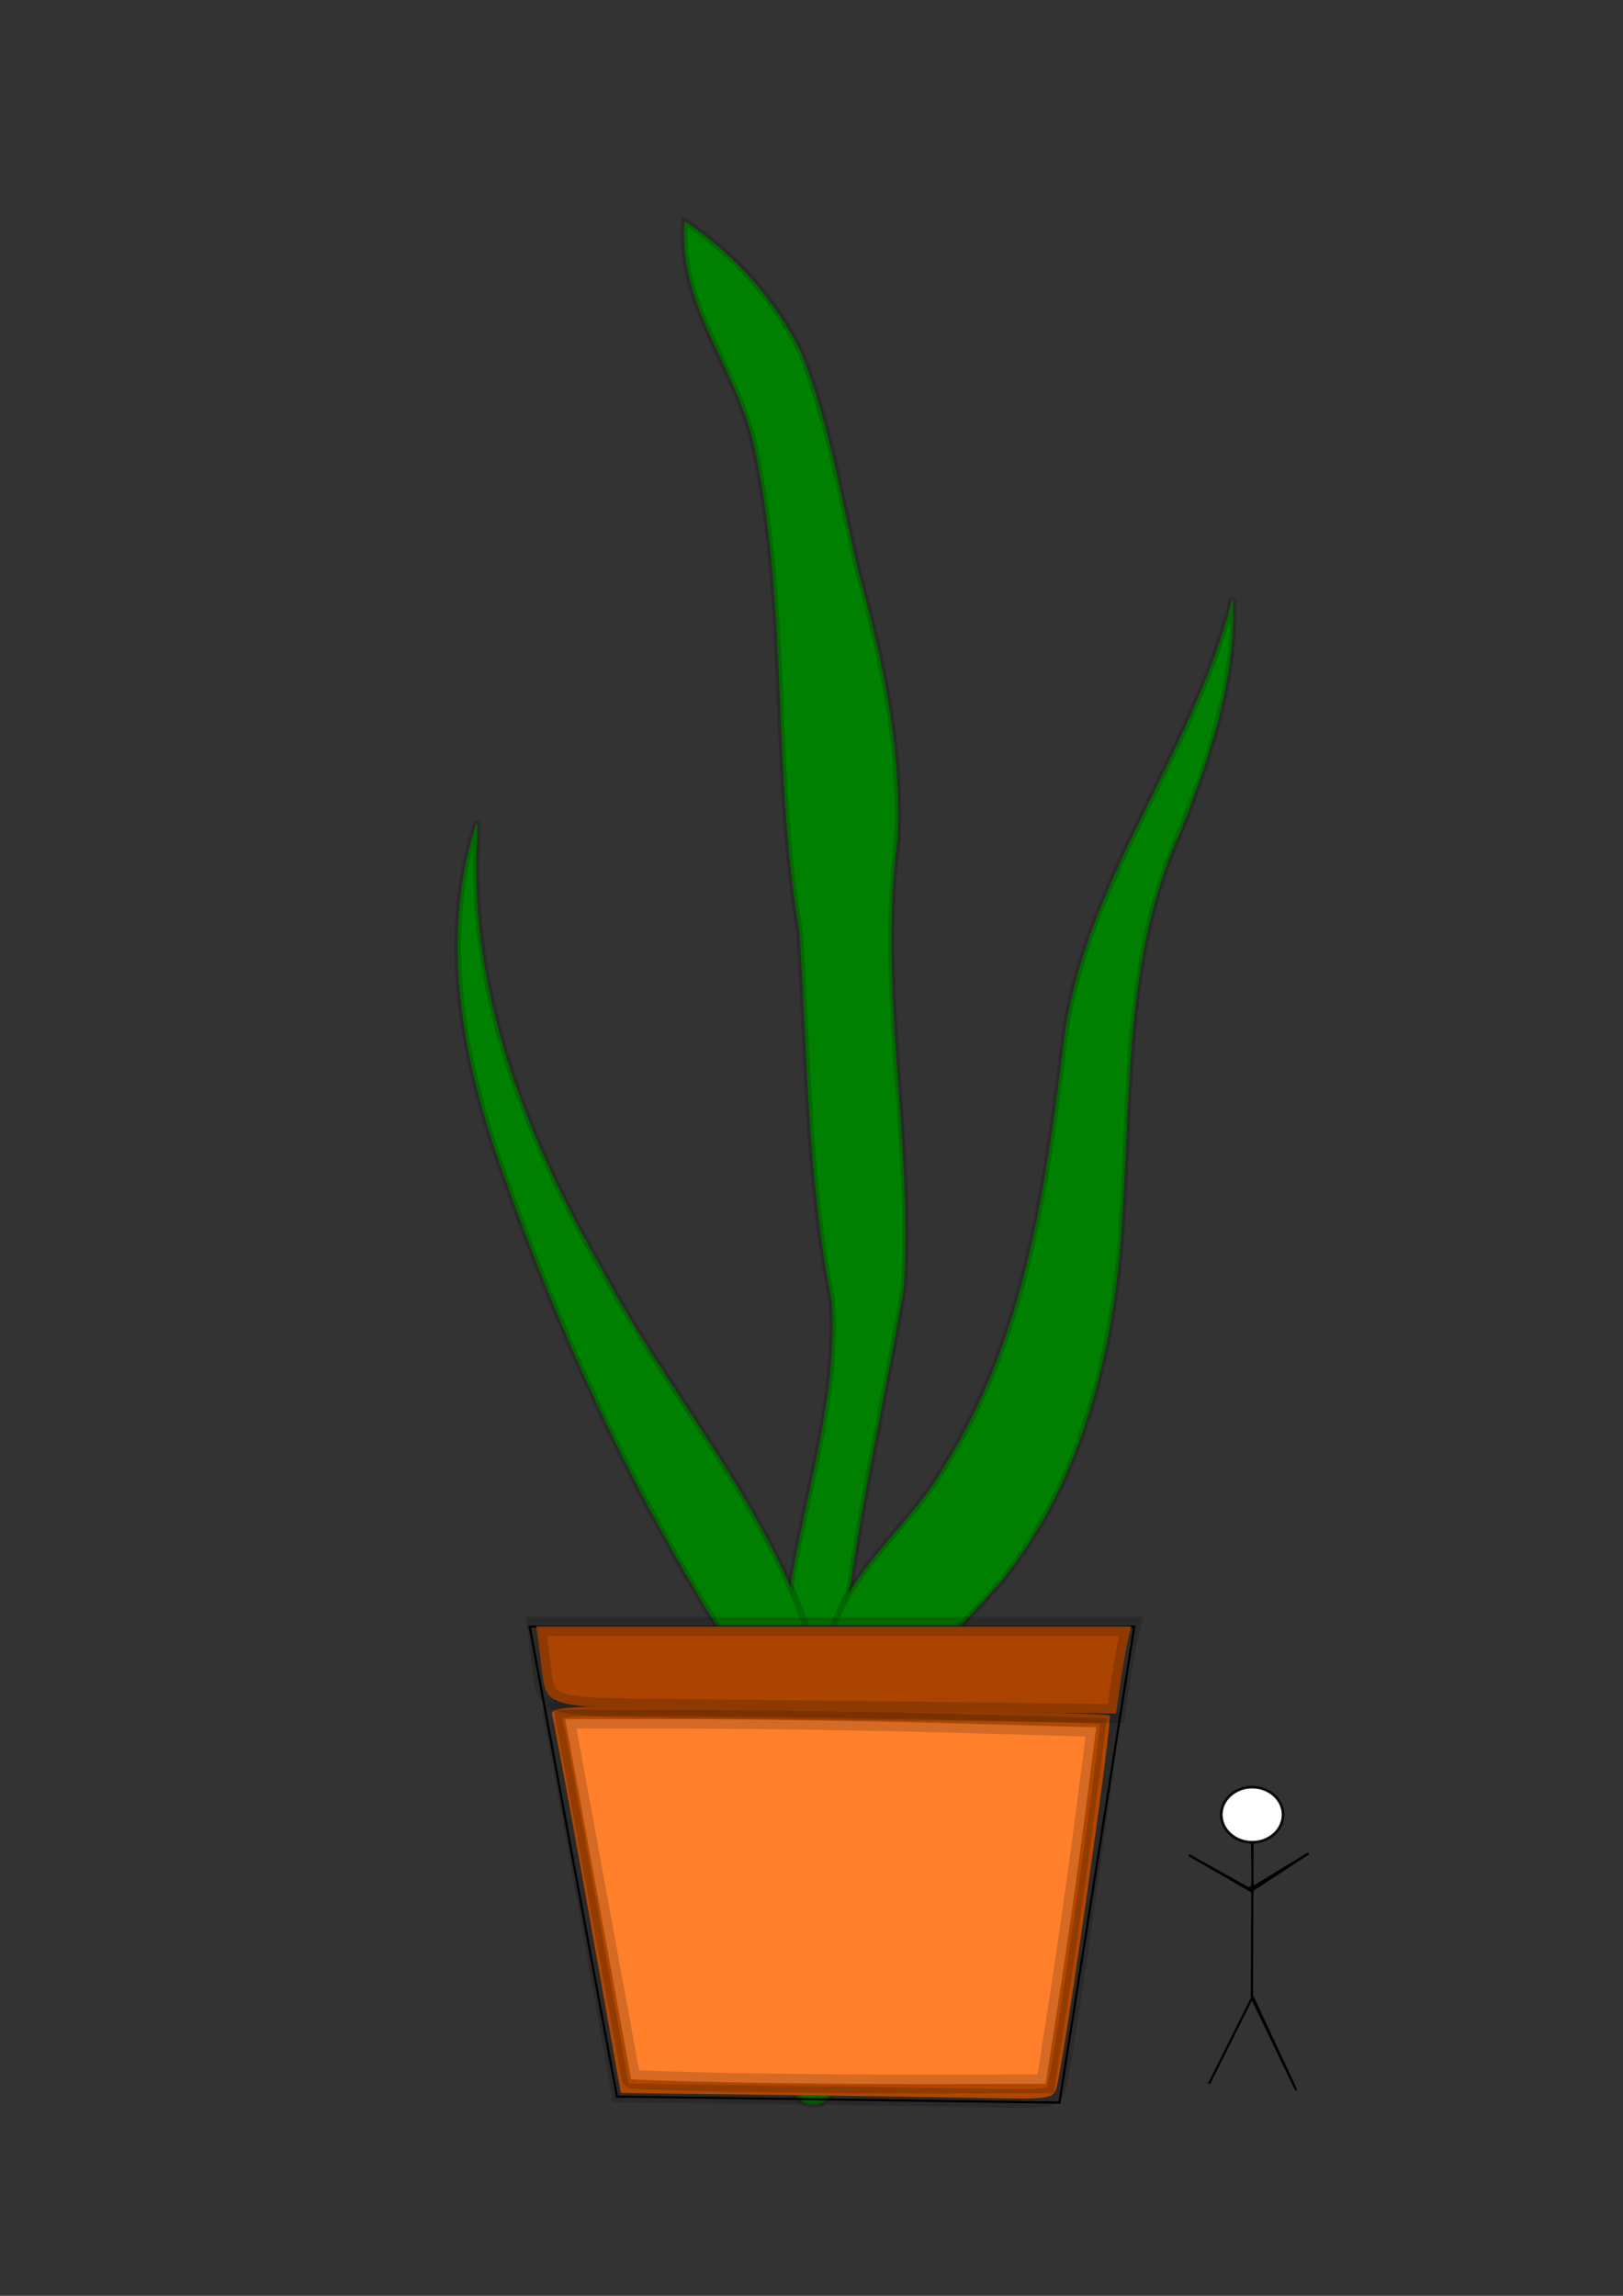 <?xml version="1.0" encoding="UTF-8" standalone="no"?>
<!-- Created with Inkscape (http://www.inkscape.org/) -->

<svg
   xmlns:dc="http://purl.org/dc/elements/1.1/"
   xmlns:cc="http://creativecommons.org/ns#"
   xmlns:rdf="http://www.w3.org/1999/02/22-rdf-syntax-ns#"
   xmlns:svg="http://www.w3.org/2000/svg"
   xmlns="http://www.w3.org/2000/svg"
   xmlns:sodipodi="http://sodipodi.sourceforge.net/DTD/sodipodi-0.dtd"
   xmlns:inkscape="http://www.inkscape.org/namespaces/inkscape"
   width="744.094"
   height="1052.362"
   id="svg8557"
   version="1.1"
   inkscape:version="0.48.4 r9939"
   sodipodi:docname="tallPlant.png">
  <rect width="100%" height="100%" fill="#333333" stroke="none"/>
  <defs
     id="defs8559" />
  <sodipodi:namedview
     id="base"
     pagecolor="#ffffff"
     bordercolor="#666666"
     borderopacity="1.0"
     inkscape:pageopacity="0.0"
     inkscape:pageshadow="2"
     inkscape:zoom="0.35"
     inkscape:cx="256.45755"
     inkscape:cy="550.92585"
     inkscape:document-units="px"
     inkscape:current-layer="g8581"
     showgrid="false"
     inkscape:window-width="1360"
     inkscape:window-height="705"
     inkscape:window-x="-8"
     inkscape:window-y="-8"
     inkscape:window-maximized="1" />
  <g
     inkscape:label="Layer 1"
     inkscape:groupmode="layer"
     id="layer1">
    <g
       id="g8581"
       transform="translate(108.571,245.714)">
      <g
         id="g9110"
         transform="translate(22.857,94.286)">
        <path
           transform="translate(-108.571,-245.714)"
           inkscape:connector-curvature="0"
           id="rect8590"
           d="m 290.933,8.746 c -2.656,38.474 26.445,68.93 32.836,105.506 14.813,71.903 7.428,146.117 19.892,218.328 3.792,56.678 3.666,113.92 14.878,169.809 4.104,64.438 -29.203,125.467 -21.075,190.101 3.446,26.719 11.493,53.067 9.298,80.278 -0.421,29.367 -6.789,58.425 -6.579,87.759 0.493,8.244 10.217,13.55 16.484,7.055 9.52,-7.053 9.036,-20.872 4.186,-30.438 -8.559,-57.228 -0.138,-115.012 2.452,-172.354 5.009,-56.904 18.684,-112.534 28.182,-168.716 4.241,-68.579 -11.889,-137.096 -2.91,-205.566 2.064,-41.467 -6.774,-82.415 -17.745,-122.135 -8.13,-33.841 -13.418,-68.725 -26.462,-101.128 -11.988,-24.299 -30.671,-45.17 -53.281,-60.063 -0.052,0.521 -0.104,1.042 -0.156,1.562 z"
           style="fill:#008000;fill-opacity:1;stroke:#000000;stroke-width:3.02;stroke-miterlimit:4;stroke-opacity:0.169;stroke-dashoffset:0" />
        <path
           style="fill:#008000;fill-opacity:1;stroke:#000000;stroke-width:3.02;stroke-miterlimit:4;stroke-opacity:0.169;stroke-dashoffset:0"
           d="m 432.839,-62.696 c -18.162,69.075 -66.787,127.11 -76.386,198.893 -8.185,67.426 -17.97,137.611 -54.995,196.156 -16.005,28.2 -46.155,48.284 -53.006,81.397 -3.125,14.134 16.174,20.349 26.697,14.937 21.601,-8.535 37.24,-26.899 52.377,-43.757 39.063,-48.278 53.077,-111.462 55.906,-172.25 3.448,-57.758 1.743,-118.104 26.448,-171.859 13.415,-34.043 25.65,-69.908 23.864,-107.016 -0.302,1.167 -0.604,2.333 -0.906,3.5 z"
           id="path8578"
           inkscape:connector-curvature="0" />
        <path
           style="fill:#008000;fill-opacity:1;stroke:#000000;stroke-width:3.02;stroke-miterlimit:4;stroke-opacity:0.169;stroke-dashoffset:0"
           d="m 86.705,38.469 c -17.373,53.953 -5.013,112.019 14.147,163.717 29.322,82.276 67.293,161.811 116.634,234.033 16.852,7.7 32.75,-17.899 20.605,-30.749 C 217.061,346.17 174.725,298.172 145.277,243.258 110.697,183.355 83.438,115.645 87.274,45.262 c -0.085,-1.287 0.696,-10.594 -0.568,-6.793 z"
           id="path8575"
           inkscape:connector-curvature="0" />
        <path
           style="fill:none;stroke:#000000;stroke-width:0.983px;stroke-linecap:butt;stroke-linejoin:miter;stroke-opacity:1"
           d="m 111.42,405.644 40.002,215.394 202.869,2.761 34.288,-218.155 z"
           id="path8565"
           inkscape:connector-curvature="0" />
        <path
           style="fill:none;stroke:#000000;stroke-width:1.116px;stroke-linecap:butt;stroke-linejoin:miter;stroke-opacity:1"
           d="m 122.915,439.134 254.17,3.599 z"
           id="path8567"
           inkscape:connector-curvature="0" />
        <path
           style="fill:#d45500;fill-opacity:1;stroke:#000000;stroke-width:8.629;stroke-miterlimit:4;stroke-opacity:0.169;stroke-dasharray:none;stroke-dashoffset:0"
           d="m 219.181,620.199 -65.979,-0.821 -14.879,-83.52 c -8.183,-45.936 -15.608,-85.972 -16.499,-88.969 -1.582,-5.32 1.393,-5.41 126.098,-3.808 70.245,0.903 128.471,2.395 129.393,3.316 1.454,1.454 -19.97,152.123 -24.103,169.512 -1.488,6.26 -2.402,6.411 -34.79,5.77 -18.294,-0.362 -62.952,-1.028 -99.24,-1.48 z"
           id="path8569"
           inkscape:connector-curvature="0" />
        <path
           style="fill:#aa4400;fill-opacity:1;stroke:#000000;stroke-width:8.629;stroke-miterlimit:4;stroke-opacity:0.169;stroke-dasharray:none;stroke-dashoffset:0"
           d="m 197.591,443.341 c -85.018,-0.903 -77.995,1.131 -81.267,-23.539 l -1.9,-14.321 136.392,0 136.392,0 -1.533,6.429 c -0.843,3.536 -2.414,12.536 -3.491,20 l -1.958,13.571 -53.247,-0.666 c -29.286,-0.366 -87.51,-1.03 -129.388,-1.475 z"
           id="path8571"
           inkscape:connector-curvature="0" />
        <path
           style="fill:#ff7f2a;fill-opacity:1;stroke:#000000;stroke-width:8.629;stroke-miterlimit:4;stroke-opacity:0.169;stroke-dasharray:none;stroke-dashoffset:0"
           d="m 203.017,614.518 c -24.75,-0.493 -45.045,-1.185 -45.101,-1.538 -0.055,-0.353 -6.877,-37.606 -15.159,-82.785 l -15.058,-82.143 55.873,0.007 c 30.73,0.004 85.509,0.845 121.731,1.869 l 65.858,1.862 -5.178,40.274 c -2.848,22.151 -8.066,58.917 -11.595,81.703 l -6.416,41.429 -49.977,0.109 c -27.488,0.06 -70.227,-0.294 -94.977,-0.787 z"
           id="path8573"
           inkscape:connector-curvature="0" />
        <g
           transform="translate(-11.429,-5.714)"
           id="g9105">
          <path
             style="fill:none;stroke:#000000;stroke-width:1px;stroke-linecap:butt;stroke-linejoin:miter;stroke-opacity:1"
             d="m 542.857,866.648 20,-40 20,42.857 -20.332,-42.179 0.332,-83.536 -0.332,-0.158 0.332,34.444 -29.22,-16.291 28.557,16.464 26.378,-17.316 -27.056,16.479 0,-0.505 0.837,-0.837"
             id="path8593"
             inkscape:connector-curvature="0"
             transform="translate(-108.571,-245.714)"
             sodipodi:nodetypes="ccccccccccccc" />
          <path
             sodipodi:type="arc"
             style="fill:#ffffff;fill-opacity:1;stroke:#000000;stroke-width:1.22;stroke-miterlimit:4;stroke-opacity:0.915;stroke-dasharray:none;stroke-dashoffset:0"
             id="path8595"
             sodipodi:cx="562.65497"
             sodipodi:cy="743.25549"
             sodipodi:rx="14.142136"
             sodipodi:ry="12.626906"
             d="m 576.797,743.255 c 0,6.974 -6.332,12.627 -14.142,12.627 -7.81,0 -14.142,-5.653 -14.142,-12.627 0,-6.974 6.332,-12.627 14.142,-12.627 7.81,0 14.142,5.653 14.142,12.627 z"
             transform="translate(-108.571,-245.714)" />
        </g>
      </g>
    </g>
  </g>
</svg>
